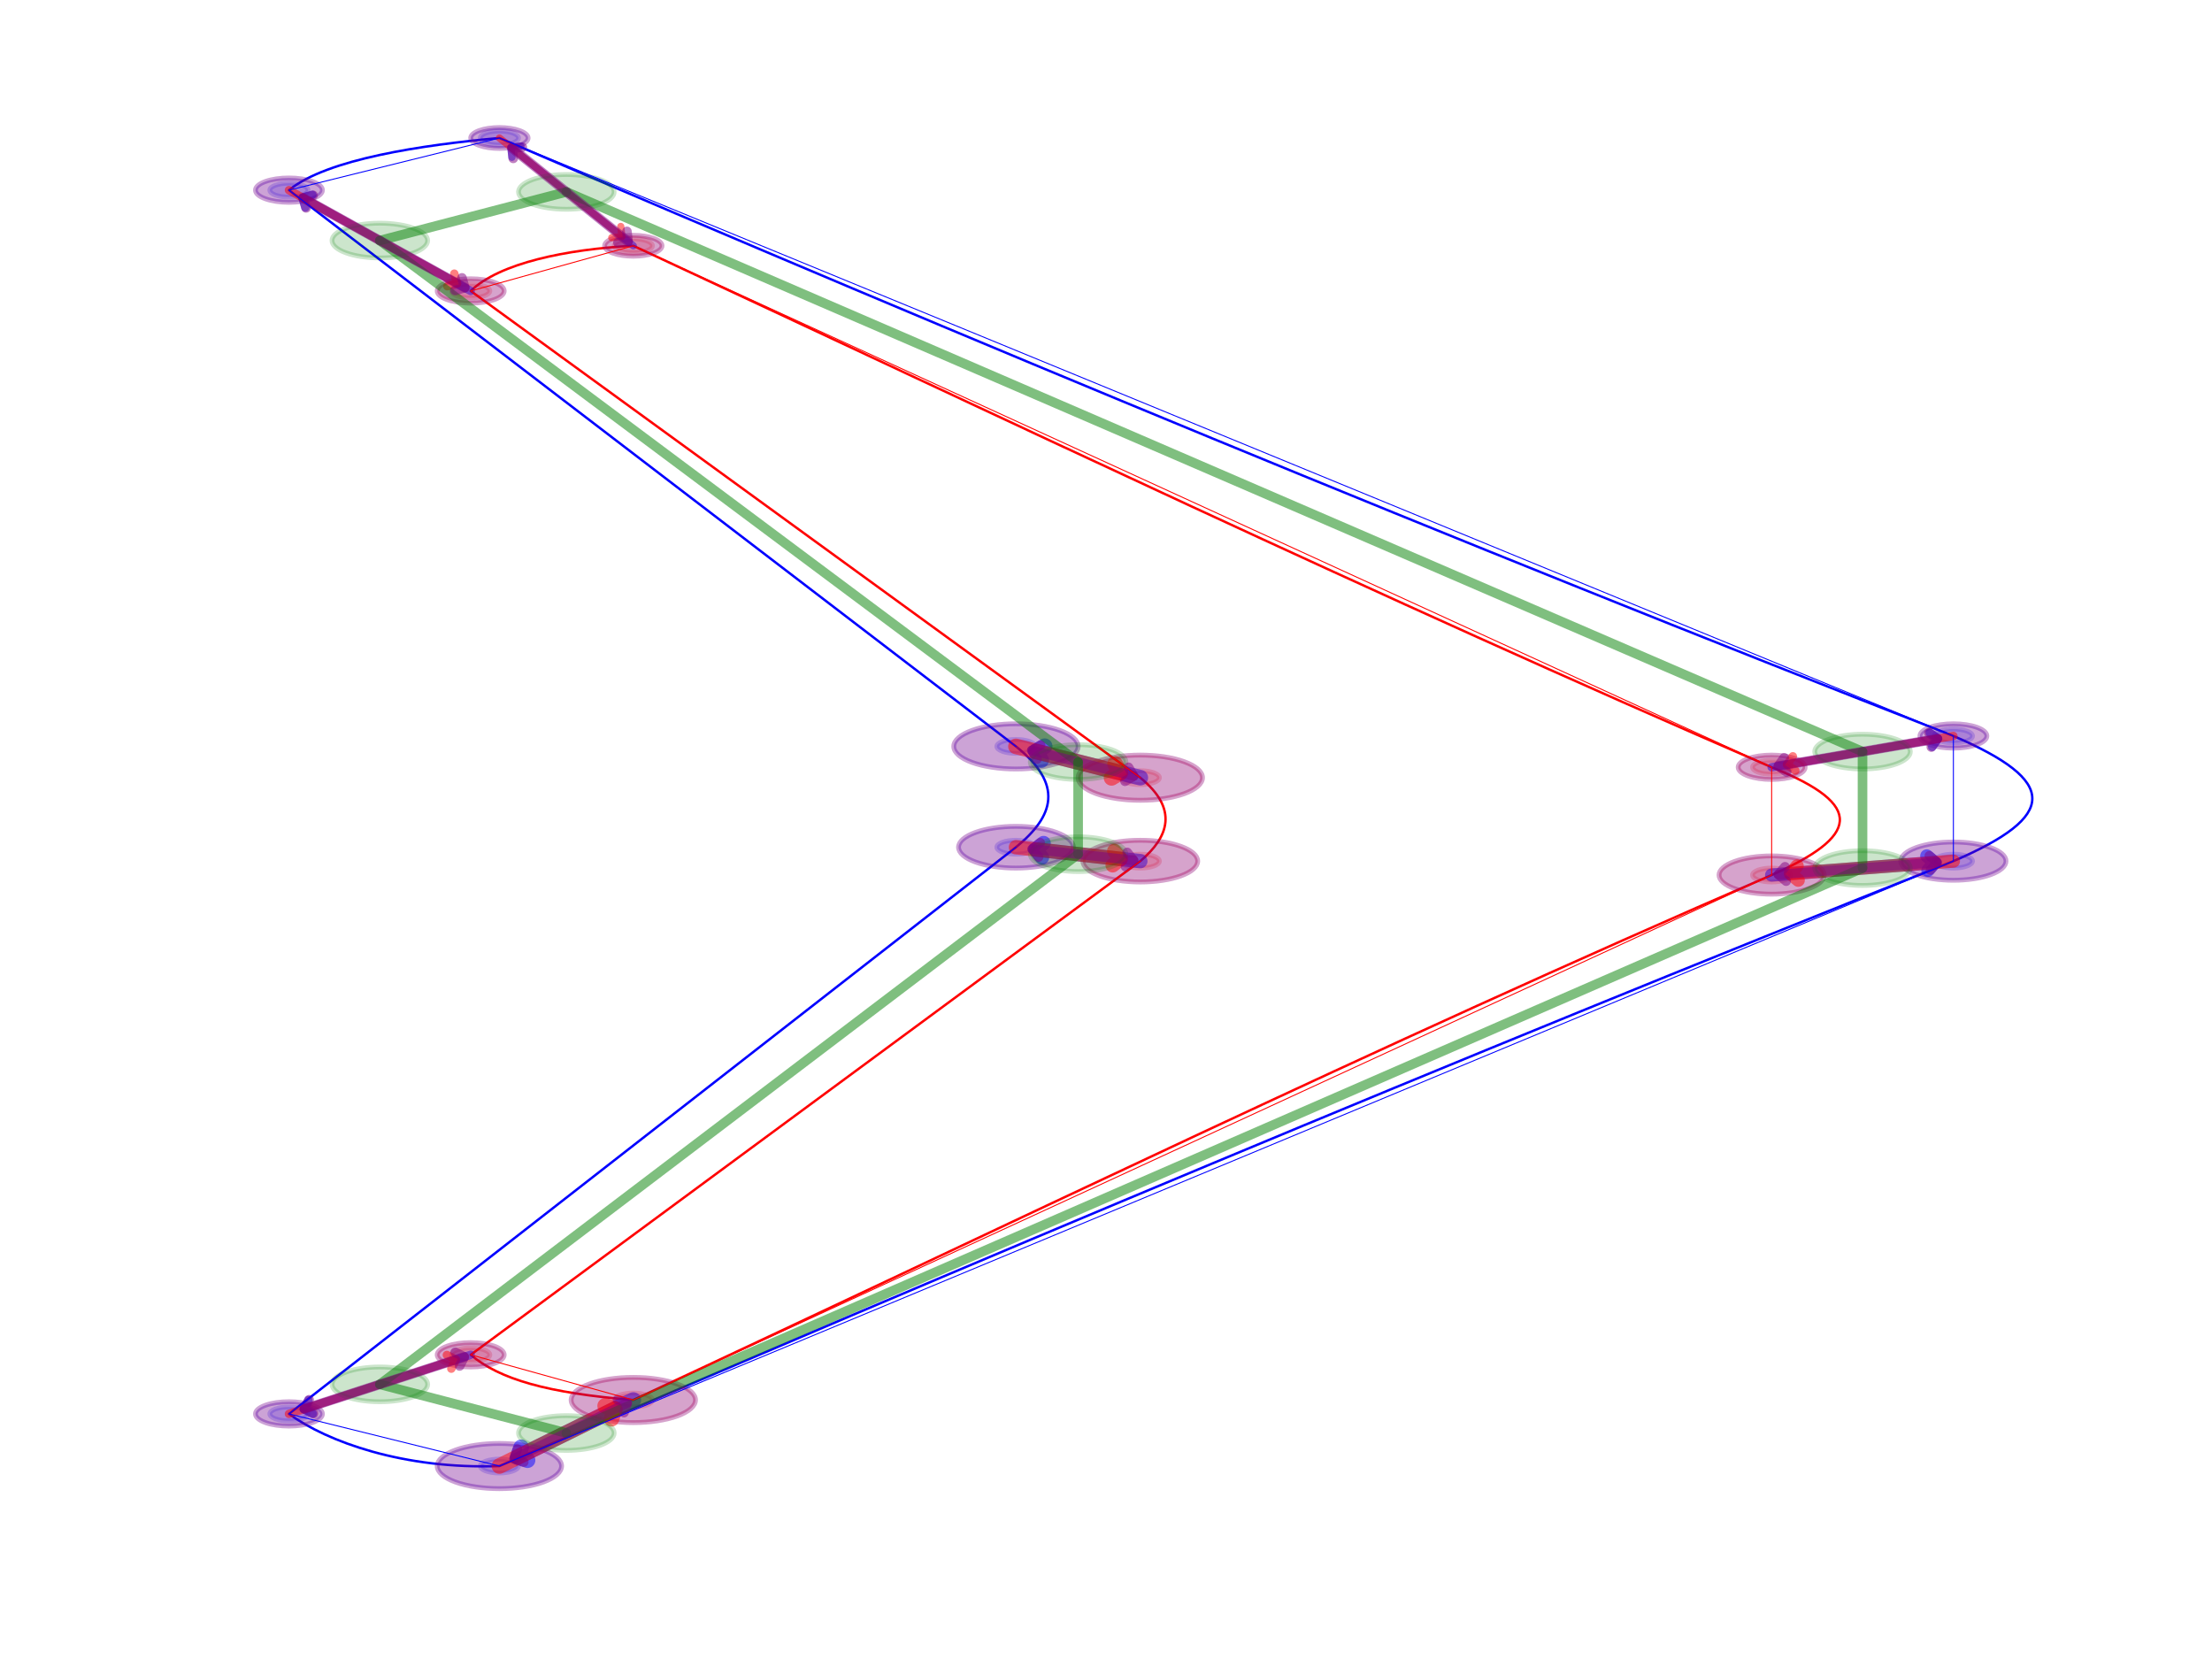 <?xml version="1.0" encoding="utf-8" standalone="no"?>
<!DOCTYPE svg PUBLIC "-//W3C//DTD SVG 1.1//EN"
  "http://www.w3.org/Graphics/SVG/1.1/DTD/svg11.dtd">
<!-- Created with matplotlib (http://matplotlib.org/) -->
<svg height="345.6pt" version="1.1" viewBox="0 0 460.8 345.6" width="460.8pt" xmlns="http://www.w3.org/2000/svg" xmlns:xlink="http://www.w3.org/1999/xlink">
 <defs>
  <style type="text/css">
*{stroke-linecap:butt;stroke-linejoin:round;}
  </style>
 </defs>
 <g id="figure_1">
  <g id="patch_1">
   <path d="M 0 345.6 
L 460.8 345.6 
L 460.8 0 
L 0 0 
z
" style="fill:#ffffff;"/>
  </g>
  <g id="axes_1">
   <g id="patch_2">
    <path clip-path="url(#p22489c2578)" d="M 237.546 163.455 
C 238.603 163.455 239.617 163.302 240.365 163.03 
C 241.112 162.759 241.532 162.39 241.532 162.006 
C 241.532 161.622 241.112 161.254 240.365 160.982 
C 239.617 160.71 238.603 160.558 237.546 160.558 
C 236.489 160.558 235.476 160.71 234.728 160.982 
C 233.981 161.254 233.561 161.622 233.561 162.006 
C 233.561 162.39 233.981 162.759 234.728 163.03 
C 235.476 163.302 236.489 163.455 237.546 163.455 
z
" style="fill:#ff0000;opacity:0.2;stroke:#ff0000;stroke-linejoin:miter;"/>
   </g>
   <g id="patch_3">
    <path clip-path="url(#p22489c2578)" d="M 98.056 62.061 
C 99.113 62.061 100.126 61.909 100.874 61.637 
C 101.621 61.365 102.041 60.997 102.041 60.613 
C 102.041 60.229 101.621 59.86 100.874 59.589 
C 100.126 59.317 99.113 59.164 98.056 59.164 
C 96.999 59.164 95.985 59.317 95.237 59.589 
C 94.49 59.86 94.07 60.229 94.07 60.613 
C 94.07 60.997 94.49 61.365 95.237 61.637 
C 95.985 61.909 96.999 62.061 98.056 62.061 
z
" style="fill:#ff0000;opacity:0.2;stroke:#ff0000;stroke-linejoin:miter;"/>
   </g>
   <g id="patch_4">
    <path clip-path="url(#p22489c2578)" d="M 131.932 52.646 
C 132.989 52.646 134.003 52.494 134.75 52.222 
C 135.497 51.95 135.917 51.582 135.917 51.198 
C 135.917 50.814 135.497 50.445 134.75 50.173 
C 134.003 49.902 132.989 49.749 131.932 49.749 
C 130.875 49.749 129.861 49.902 129.114 50.173 
C 128.366 50.445 127.946 50.814 127.946 51.198 
C 127.946 51.582 128.366 51.95 129.114 52.222 
C 129.861 52.494 130.875 52.646 131.932 52.646 
z
" style="fill:#ff0000;opacity:0.2;stroke:#ff0000;stroke-linejoin:miter;"/>
   </g>
   <g id="patch_5">
    <path clip-path="url(#p22489c2578)" d="M 369.066 161.282 
C 370.123 161.282 371.137 161.129 371.884 160.858 
C 372.632 160.586 373.052 160.218 373.052 159.833 
C 373.052 159.449 372.632 159.081 371.884 158.809 
C 371.137 158.538 370.123 158.385 369.066 158.385 
C 368.009 158.385 366.995 158.538 366.248 158.809 
C 365.501 159.081 365.081 159.449 365.081 159.833 
C 365.081 160.218 365.501 160.586 366.248 160.858 
C 366.995 161.129 368.009 161.282 369.066 161.282 
z
" style="fill:#ff0000;opacity:0.2;stroke:#ff0000;stroke-linejoin:miter;"/>
   </g>
   <g id="patch_6">
    <path clip-path="url(#p22489c2578)" d="M 369.066 183.733 
C 370.123 183.733 371.137 183.581 371.884 183.309 
C 372.632 183.037 373.052 182.669 373.052 182.285 
C 373.052 181.901 372.632 181.532 371.884 181.261 
C 371.137 180.989 370.123 180.836 369.066 180.836 
C 368.009 180.836 366.995 180.989 366.248 181.261 
C 365.501 181.532 365.081 181.901 365.081 182.285 
C 365.081 182.669 365.501 183.037 366.248 183.309 
C 366.995 183.581 368.009 183.733 369.066 183.733 
z
" style="fill:#ff0000;opacity:0.2;stroke:#ff0000;stroke-linejoin:miter;"/>
   </g>
   <g id="patch_7">
    <path clip-path="url(#p22489c2578)" d="M 131.932 293.093 
C 132.989 293.093 134.003 292.941 134.75 292.669 
C 135.497 292.398 135.917 292.029 135.917 291.645 
C 135.917 291.261 135.497 290.892 134.75 290.621 
C 134.003 290.349 132.989 290.196 131.932 290.196 
C 130.875 290.196 129.861 290.349 129.114 290.621 
C 128.366 290.892 127.946 291.261 127.946 291.645 
C 127.946 292.029 128.366 292.398 129.114 292.669 
C 129.861 292.941 130.875 293.093 131.932 293.093 
z
" style="fill:#ff0000;opacity:0.2;stroke:#ff0000;stroke-linejoin:miter;"/>
   </g>
   <g id="patch_8">
    <path clip-path="url(#p22489c2578)" d="M 98.056 283.678 
C 99.113 283.678 100.126 283.526 100.874 283.254 
C 101.621 282.982 102.041 282.614 102.041 282.23 
C 102.041 281.846 101.621 281.477 100.874 281.206 
C 100.126 280.934 99.113 280.781 98.056 280.781 
C 96.999 280.781 95.985 280.934 95.237 281.206 
C 94.49 281.477 94.07 281.846 94.07 282.23 
C 94.07 282.614 94.49 282.982 95.237 283.254 
C 95.985 283.526 96.999 283.678 98.056 283.678 
z
" style="fill:#ff0000;opacity:0.2;stroke:#ff0000;stroke-linejoin:miter;"/>
   </g>
   <g id="patch_9">
    <path clip-path="url(#p22489c2578)" d="M 237.546 180.836 
C 238.603 180.836 239.617 180.684 240.365 180.412 
C 241.112 180.141 241.532 179.772 241.532 179.388 
C 241.532 179.004 241.112 178.635 240.365 178.364 
C 239.617 178.092 238.603 177.939 237.546 177.939 
C 236.489 177.939 235.476 178.092 234.728 178.364 
C 233.981 178.635 233.561 179.004 233.561 179.388 
C 233.561 179.772 233.981 180.141 234.728 180.412 
C 235.476 180.684 236.489 180.836 237.546 180.836 
z
" style="fill:#ff0000;opacity:0.2;stroke:#ff0000;stroke-linejoin:miter;"/>
   </g>
   <g id="patch_10">
    <path clip-path="url(#p22489c2578)" d="M 211.641 156.937 
C 212.698 156.937 213.712 156.784 214.459 156.512 
C 215.206 156.241 215.626 155.872 215.626 155.488 
C 215.626 155.104 215.206 154.735 214.459 154.464 
C 213.712 154.192 212.698 154.04 211.641 154.04 
C 210.584 154.04 209.57 154.192 208.823 154.464 
C 208.075 154.735 207.655 155.104 207.655 155.488 
C 207.655 155.872 208.075 156.241 208.823 156.512 
C 209.57 156.784 210.584 156.937 211.641 156.937 
z
" style="fill:#0000ff;opacity:0.2;stroke:#0000ff;stroke-linejoin:miter;"/>
   </g>
   <g id="patch_11">
    <path clip-path="url(#p22489c2578)" d="M 60.194 41.058 
C 61.251 41.058 62.265 40.906 63.012 40.634 
C 63.759 40.362 64.179 39.994 64.179 39.61 
C 64.179 39.226 63.759 38.857 63.012 38.586 
C 62.265 38.314 61.251 38.161 60.194 38.161 
C 59.137 38.161 58.123 38.314 57.376 38.586 
C 56.628 38.857 56.208 39.226 56.208 39.61 
C 56.208 39.994 56.628 40.362 57.376 40.634 
C 58.123 40.906 59.137 41.058 60.194 41.058 
z
" style="fill:#0000ff;opacity:0.2;stroke:#0000ff;stroke-linejoin:miter;"/>
   </g>
   <g id="patch_12">
    <path clip-path="url(#p22489c2578)" d="M 104.034 30.195 
C 105.091 30.195 106.105 30.042 106.852 29.771 
C 107.599 29.499 108.019 29.13 108.019 28.746 
C 108.019 28.362 107.599 27.994 106.852 27.722 
C 106.105 27.45 105.091 27.298 104.034 27.298 
C 102.977 27.298 101.963 27.45 101.216 27.722 
C 100.468 27.994 100.048 28.362 100.048 28.746 
C 100.048 29.13 100.468 29.499 101.216 29.771 
C 101.963 30.042 102.977 30.195 104.034 30.195 
z
" style="fill:#0000ff;opacity:0.2;stroke:#0000ff;stroke-linejoin:miter;"/>
   </g>
   <g id="patch_13">
    <path clip-path="url(#p22489c2578)" d="M 406.928 154.764 
C 407.985 154.764 408.999 154.611 409.746 154.34 
C 410.494 154.068 410.913 153.699 410.913 153.315 
C 410.913 152.931 410.494 152.563 409.746 152.291 
C 408.999 152.019 407.985 151.867 406.928 151.867 
C 405.871 151.867 404.857 152.019 404.11 152.291 
C 403.363 152.563 402.943 152.931 402.943 153.315 
C 402.943 153.699 403.363 154.068 404.11 154.34 
C 404.857 154.611 405.871 154.764 406.928 154.764 
z
" style="fill:#0000ff;opacity:0.2;stroke:#0000ff;stroke-linejoin:miter;"/>
   </g>
   <g id="patch_14">
    <path clip-path="url(#p22489c2578)" d="M 406.928 180.836 
C 407.985 180.836 408.999 180.684 409.746 180.412 
C 410.494 180.141 410.913 179.772 410.913 179.388 
C 410.913 179.004 410.494 178.635 409.746 178.364 
C 408.999 178.092 407.985 177.939 406.928 177.939 
C 405.871 177.939 404.857 178.092 404.11 178.364 
C 403.363 178.635 402.943 179.004 402.943 179.388 
C 402.943 179.772 403.363 180.141 404.11 180.412 
C 404.857 180.684 405.871 180.836 406.928 180.836 
z
" style="fill:#0000ff;opacity:0.2;stroke:#0000ff;stroke-linejoin:miter;"/>
   </g>
   <g id="patch_15">
    <path clip-path="url(#p22489c2578)" d="M 104.034 306.854 
C 105.091 306.854 106.105 306.701 106.852 306.43 
C 107.599 306.158 108.019 305.79 108.019 305.405 
C 108.019 305.021 107.599 304.653 106.852 304.381 
C 106.105 304.11 105.091 303.957 104.034 303.957 
C 102.977 303.957 101.963 304.11 101.216 304.381 
C 100.468 304.653 100.048 305.021 100.048 305.405 
C 100.048 305.79 100.468 306.158 101.216 306.43 
C 101.963 306.701 102.977 306.854 104.034 306.854 
z
" style="fill:#0000ff;opacity:0.2;stroke:#0000ff;stroke-linejoin:miter;"/>
   </g>
   <g id="patch_16">
    <path clip-path="url(#p22489c2578)" d="M 60.194 295.99 
C 61.251 295.99 62.265 295.838 63.012 295.566 
C 63.759 295.294 64.179 294.926 64.179 294.542 
C 64.179 294.158 63.759 293.789 63.012 293.518 
C 62.265 293.246 61.251 293.093 60.194 293.093 
C 59.137 293.093 58.123 293.246 57.376 293.518 
C 56.628 293.789 56.208 294.158 56.208 294.542 
C 56.208 294.926 56.628 295.294 57.376 295.566 
C 58.123 295.838 59.137 295.99 60.194 295.99 
z
" style="fill:#0000ff;opacity:0.2;stroke:#0000ff;stroke-linejoin:miter;"/>
   </g>
   <g id="patch_17">
    <path clip-path="url(#p22489c2578)" d="M 211.641 177.939 
C 212.698 177.939 213.712 177.787 214.459 177.515 
C 215.206 177.244 215.626 176.875 215.626 176.491 
C 215.626 176.107 215.206 175.738 214.459 175.467 
C 213.712 175.195 212.698 175.043 211.641 175.043 
C 210.584 175.043 209.57 175.195 208.823 175.467 
C 208.075 175.738 207.655 176.107 207.655 176.491 
C 207.655 176.875 208.075 177.244 208.823 177.515 
C 209.57 177.787 210.584 177.939 211.641 177.939 
z
" style="fill:#0000ff;opacity:0.2;stroke:#0000ff;stroke-linejoin:miter;"/>
   </g>
   <g id="patch_18">
    <path clip-path="url(#p22489c2578)" d="M 237.546 162.006 
L 98.056 60.613 
C 104.034 54.819 117.983 51.922 131.932 51.198 
C 209.648 87.41 285.372 123.622 369.066 159.833 
C 388.994 167.8 387.001 174.318 369.066 182.285 
C 285.372 218.497 209.648 255.433 131.932 291.645 
C 113.997 290.196 104.034 287.299 98.056 282.23 
L 237.546 179.388 
C 243.525 174.318 245.517 168.524 237.546 162.006 
" style="fill:none;stroke:#ff0000;stroke-linejoin:miter;stroke-width:0.5;"/>
   </g>
   <g id="patch_19">
    <path clip-path="url(#p22489c2578)" d="M 211.641 155.488 
L 60.194 39.61 
C 68.165 33.092 88.092 30.195 104.034 28.746 
C 201.677 70.752 301.314 112.034 406.928 153.315 
C 428.848 162.73 428.848 169.973 406.928 179.388 
C 301.314 221.394 201.677 263.4 104.034 305.405 
C 84.107 306.13 68.165 300.336 60.194 294.542 
L 211.641 176.491 
C 219.612 169.973 221.605 163.455 211.641 155.488 
" style="fill:none;stroke:#0000ff;stroke-linejoin:miter;stroke-width:0.5;"/>
   </g>
   <g id="patch_20">
    <path clip-path="url(#p22489c2578)" d="M 237.546 166.714 
C 240.981 166.714 244.276 166.218 246.705 165.335 
C 249.134 164.452 250.499 163.255 250.499 162.006 
C 250.499 160.758 249.134 159.56 246.705 158.677 
C 244.276 157.795 240.981 157.299 237.546 157.299 
C 234.111 157.299 230.816 157.795 228.387 158.677 
C 225.958 159.56 224.594 160.758 224.594 162.006 
C 224.594 163.255 225.958 164.452 228.387 165.335 
C 230.816 166.218 234.111 166.714 237.546 166.714 
z
" style="fill:#0000ff;opacity:0.2;stroke:#0000ff;stroke-linejoin:miter;"/>
   </g>
   <g id="patch_21">
    <path clip-path="url(#p22489c2578)" d="M 211.641 160.196 
C 215.076 160.196 218.371 159.7 220.8 158.817 
C 223.229 157.934 224.594 156.737 224.594 155.488 
C 224.594 154.24 223.229 153.042 220.8 152.159 
C 218.371 151.277 215.076 150.781 211.641 150.781 
C 208.206 150.781 204.911 151.277 202.482 152.159 
C 200.053 153.042 198.688 154.24 198.688 155.488 
C 198.688 156.737 200.053 157.934 202.482 158.817 
C 204.911 159.7 208.206 160.196 211.641 160.196 
z
" style="fill:#ff0000;opacity:0.2;stroke:#ff0000;stroke-linejoin:miter;"/>
   </g>
   <g id="patch_22">
    <path d="M 237.546 162.006 
Q 225.563 158.991 215.808 156.537 
" style="fill:none;opacity:0.5;stroke:#0000ff;stroke-linecap:round;stroke-width:3.25;"/>
    <path d="M 216.897 158.357 
L 215.808 156.537 
L 217.629 155.448 
" style="fill:none;opacity:0.5;stroke:#0000ff;stroke-linecap:round;stroke-width:3.25;"/>
   </g>
   <g id="patch_23">
    <path clip-path="url(#p22489c2578)" d="M 98.056 63.148 
C 99.905 63.148 101.679 62.881 102.987 62.405 
C 104.295 61.93 105.03 61.285 105.03 60.613 
C 105.03 59.941 104.295 59.296 102.987 58.82 
C 101.679 58.345 99.905 58.078 98.056 58.078 
C 96.206 58.078 94.432 58.345 93.124 58.82 
C 91.816 59.296 91.081 59.941 91.081 60.613 
C 91.081 61.285 91.816 61.93 93.124 62.405 
C 94.432 62.881 96.206 63.148 98.056 63.148 
z
" style="fill:#0000ff;opacity:0.2;stroke:#0000ff;stroke-linejoin:miter;"/>
   </g>
   <g id="patch_24">
    <path clip-path="url(#p22489c2578)" d="M 60.194 42.145 
C 62.043 42.145 63.818 41.878 65.126 41.402 
C 66.433 40.927 67.168 40.282 67.168 39.61 
C 67.168 38.938 66.433 38.293 65.126 37.817 
C 63.818 37.342 62.043 37.075 60.194 37.075 
C 58.344 37.075 56.57 37.342 55.262 37.817 
C 53.954 38.293 53.219 38.938 53.219 39.61 
C 53.219 40.282 53.954 40.927 55.262 41.402 
C 56.57 41.878 58.344 42.145 60.194 42.145 
z
" style="fill:#ff0000;opacity:0.2;stroke:#ff0000;stroke-linejoin:miter;"/>
   </g>
   <g id="patch_25">
    <path d="M 98.056 60.613 
Q 79.999 50.597 63.025 41.181 
" style="fill:none;opacity:0.5;stroke:#0000ff;stroke-linecap:round;stroke-width:1.75;"/>
    <path d="M 63.609 43.22 
L 63.025 41.181 
L 65.065 40.596 
" style="fill:none;opacity:0.5;stroke:#0000ff;stroke-linecap:round;stroke-width:1.75;"/>
   </g>
   <g id="patch_26">
    <path clip-path="url(#p22489c2578)" d="M 131.932 53.37 
C 133.517 53.37 135.038 53.141 136.159 52.734 
C 137.28 52.327 137.91 51.774 137.91 51.198 
C 137.91 50.621 137.28 50.069 136.159 49.661 
C 135.038 49.254 133.517 49.025 131.932 49.025 
C 130.346 49.025 128.826 49.254 127.705 49.661 
C 126.584 50.069 125.954 50.621 125.954 51.198 
C 125.954 51.774 126.584 52.327 127.705 52.734 
C 128.826 53.141 130.346 53.37 131.932 53.37 
z
" style="fill:#0000ff;opacity:0.2;stroke:#0000ff;stroke-linejoin:miter;"/>
   </g>
   <g id="patch_27">
    <path clip-path="url(#p22489c2578)" d="M 104.034 30.919 
C 105.619 30.919 107.14 30.69 108.261 30.283 
C 109.382 29.875 110.012 29.322 110.012 28.746 
C 110.012 28.17 109.382 27.617 108.261 27.21 
C 107.14 26.802 105.619 26.574 104.034 26.574 
C 102.448 26.574 100.928 26.802 99.807 27.21 
C 98.685 27.617 98.056 28.17 98.056 28.746 
C 98.056 29.322 98.685 29.875 99.807 30.283 
C 100.928 30.69 102.448 30.919 104.034 30.919 
z
" style="fill:#ff0000;opacity:0.2;stroke:#ff0000;stroke-linejoin:miter;"/>
   </g>
   <g id="patch_28">
    <path d="M 131.932 51.198 
Q 118.761 40.598 106.416 30.664 
" style="fill:none;opacity:0.5;stroke:#0000ff;stroke-linecap:round;stroke-width:1.5;"/>
    <path d="M 106.645 32.773 
L 106.416 30.664 
L 108.525 30.436 
" style="fill:none;opacity:0.5;stroke:#0000ff;stroke-linecap:round;stroke-width:1.5;"/>
   </g>
   <g id="patch_29">
    <path clip-path="url(#p22489c2578)" d="M 369.066 162.368 
C 370.916 162.368 372.69 162.101 373.998 161.626 
C 375.306 161.151 376.041 160.506 376.041 159.833 
C 376.041 159.161 375.306 158.516 373.998 158.041 
C 372.69 157.566 370.916 157.299 369.066 157.299 
C 367.217 157.299 365.442 157.566 364.135 158.041 
C 362.827 158.516 362.092 159.161 362.092 159.833 
C 362.092 160.506 362.827 161.151 364.135 161.626 
C 365.442 162.101 367.217 162.368 369.066 162.368 
z
" style="fill:#0000ff;opacity:0.2;stroke:#0000ff;stroke-linejoin:miter;"/>
   </g>
   <g id="patch_30">
    <path clip-path="url(#p22489c2578)" d="M 406.928 155.85 
C 408.778 155.85 410.552 155.583 411.86 155.108 
C 413.168 154.632 413.903 153.988 413.903 153.315 
C 413.903 152.643 413.168 151.998 411.86 151.523 
C 410.552 151.048 408.778 150.781 406.928 150.781 
C 405.078 150.781 403.304 151.048 401.996 151.523 
C 400.688 151.998 399.953 152.643 399.953 153.315 
C 399.953 153.988 400.688 154.632 401.996 155.108 
C 403.304 155.583 405.078 155.85 406.928 155.85 
z
" style="fill:#ff0000;opacity:0.2;stroke:#ff0000;stroke-linejoin:miter;"/>
   </g>
   <g id="patch_31">
    <path d="M 369.066 159.833 
Q 387.01 156.744 403.735 153.865 
" style="fill:none;opacity:0.5;stroke:#0000ff;stroke-linecap:round;stroke-width:1.75;"/>
    <path d="M 402.002 152.641 
L 403.735 153.865 
L 402.511 155.598 
" style="fill:none;opacity:0.5;stroke:#0000ff;stroke-linecap:round;stroke-width:1.75;"/>
   </g>
   <g id="patch_32">
    <path clip-path="url(#p22489c2578)" d="M 369.066 186.268 
C 371.973 186.268 374.761 185.848 376.816 185.102 
C 378.871 184.355 380.026 183.341 380.026 182.285 
C 380.026 181.229 378.871 180.215 376.816 179.468 
C 374.761 178.721 371.973 178.302 369.066 178.302 
C 366.16 178.302 363.372 178.721 361.316 179.468 
C 359.261 180.215 358.106 181.229 358.106 182.285 
C 358.106 183.341 359.261 184.355 361.316 185.102 
C 363.372 185.848 366.16 186.268 369.066 186.268 
z
" style="fill:#0000ff;opacity:0.2;stroke:#0000ff;stroke-linejoin:miter;"/>
   </g>
   <g id="patch_33">
    <path clip-path="url(#p22489c2578)" d="M 406.928 183.371 
C 409.835 183.371 412.623 182.952 414.678 182.205 
C 416.733 181.458 417.888 180.444 417.888 179.388 
C 417.888 178.332 416.733 177.318 414.678 176.571 
C 412.623 175.824 409.835 175.405 406.928 175.405 
C 404.021 175.405 401.233 175.824 399.178 176.571 
C 397.123 177.318 395.968 178.332 395.968 179.388 
C 395.968 180.444 397.123 181.458 399.178 182.205 
C 401.233 182.952 404.021 183.371 406.928 183.371 
z
" style="fill:#ff0000;opacity:0.2;stroke:#ff0000;stroke-linejoin:miter;"/>
   </g>
   <g id="patch_34">
    <path d="M 369.066 182.285 
Q 387.001 180.913 402.997 179.689 
" style="fill:none;opacity:0.5;stroke:#0000ff;stroke-linecap:round;stroke-width:2.75;"/>
    <path d="M 401.387 178.308 
L 402.997 179.689 
L 401.616 181.299 
" style="fill:none;opacity:0.5;stroke:#0000ff;stroke-linecap:round;stroke-width:2.75;"/>
   </g>
   <g id="patch_35">
    <path clip-path="url(#p22489c2578)" d="M 131.932 296.352 
C 135.367 296.352 138.662 295.856 141.091 294.974 
C 143.52 294.091 144.885 292.893 144.885 291.645 
C 144.885 290.396 143.52 289.199 141.091 288.316 
C 138.662 287.433 135.367 286.937 131.932 286.937 
C 128.497 286.937 125.202 287.433 122.773 288.316 
C 120.344 289.199 118.979 290.396 118.979 291.645 
C 118.979 292.893 120.344 294.091 122.773 294.974 
C 125.202 295.856 128.497 296.352 131.932 296.352 
z
" style="fill:#0000ff;opacity:0.2;stroke:#0000ff;stroke-linejoin:miter;"/>
   </g>
   <g id="patch_36">
    <path clip-path="url(#p22489c2578)" d="M 104.034 310.113 
C 107.469 310.113 110.764 309.617 113.193 308.734 
C 115.622 307.851 116.986 306.654 116.986 305.405 
C 116.986 304.157 115.622 302.96 113.193 302.077 
C 110.764 301.194 107.469 300.698 104.034 300.698 
C 100.599 300.698 97.304 301.194 94.875 302.077 
C 92.446 302.96 91.081 304.157 91.081 305.405 
C 91.081 306.654 92.446 307.851 94.875 308.734 
C 97.304 309.617 100.599 310.113 104.034 310.113 
z
" style="fill:#ff0000;opacity:0.2;stroke:#ff0000;stroke-linejoin:miter;"/>
   </g>
   <g id="patch_37">
    <path d="M 131.932 291.645 
Q 118.88 298.083 107.89 303.504 
" style="fill:none;opacity:0.5;stroke:#0000ff;stroke-linecap:round;stroke-width:3.25;"/>
    <path d="M 109.898 304.185 
L 107.89 303.504 
L 108.571 301.495 
" style="fill:none;opacity:0.5;stroke:#0000ff;stroke-linecap:round;stroke-width:3.25;"/>
   </g>
   <g id="patch_38">
    <path clip-path="url(#p22489c2578)" d="M 98.056 284.765 
C 99.905 284.765 101.679 284.498 102.987 284.022 
C 104.295 283.547 105.03 282.902 105.03 282.23 
C 105.03 281.558 104.295 280.913 102.987 280.437 
C 101.679 279.962 99.905 279.695 98.056 279.695 
C 96.206 279.695 94.432 279.962 93.124 280.437 
C 91.816 280.913 91.081 281.558 91.081 282.23 
C 91.081 282.902 91.816 283.547 93.124 284.022 
C 94.432 284.498 96.206 284.765 98.056 284.765 
z
" style="fill:#0000ff;opacity:0.2;stroke:#0000ff;stroke-linejoin:miter;"/>
   </g>
   <g id="patch_39">
    <path clip-path="url(#p22489c2578)" d="M 60.194 297.077 
C 62.043 297.077 63.818 296.81 65.126 296.334 
C 66.433 295.859 67.168 295.214 67.168 294.542 
C 67.168 293.87 66.433 293.225 65.126 292.749 
C 63.818 292.274 62.043 292.007 60.194 292.007 
C 58.344 292.007 56.57 292.274 55.262 292.749 
C 53.954 293.225 53.219 293.87 53.219 294.542 
C 53.219 295.214 53.954 295.859 55.262 296.334 
C 56.57 296.81 58.344 297.077 60.194 297.077 
z
" style="fill:#ff0000;opacity:0.2;stroke:#ff0000;stroke-linejoin:miter;"/>
   </g>
   <g id="patch_40">
    <path d="M 98.056 282.23 
Q 80.074 288.077 63.27 293.542 
" style="fill:none;opacity:0.5;stroke:#0000ff;stroke-linecap:round;stroke-width:1.75;"/>
    <path d="M 65.16 294.504 
L 63.27 293.542 
L 64.233 291.651 
" style="fill:none;opacity:0.5;stroke:#0000ff;stroke-linecap:round;stroke-width:1.75;"/>
   </g>
   <g id="patch_41">
    <path clip-path="url(#p22489c2578)" d="M 237.546 183.733 
C 240.717 183.733 243.759 183.276 246.001 182.461 
C 248.243 181.646 249.503 180.54 249.503 179.388 
C 249.503 178.236 248.243 177.13 246.001 176.315 
C 243.759 175.5 240.717 175.043 237.546 175.043 
C 234.376 175.043 231.334 175.5 229.092 176.315 
C 226.85 177.13 225.59 178.236 225.59 179.388 
C 225.59 180.54 226.85 181.646 229.092 182.461 
C 231.334 183.276 234.376 183.733 237.546 183.733 
z
" style="fill:#0000ff;opacity:0.2;stroke:#0000ff;stroke-linejoin:miter;"/>
   </g>
   <g id="patch_42">
    <path clip-path="url(#p22489c2578)" d="M 211.641 180.836 
C 214.812 180.836 217.853 180.379 220.095 179.564 
C 222.337 178.749 223.597 177.643 223.597 176.491 
C 223.597 175.339 222.337 174.233 220.095 173.418 
C 217.853 172.603 214.812 172.146 211.641 172.146 
C 208.47 172.146 205.429 172.603 203.187 173.418 
C 200.944 174.233 199.685 175.339 199.685 176.491 
C 199.685 177.643 200.944 178.749 203.187 179.564 
C 205.429 180.379 208.47 180.836 211.641 180.836 
z
" style="fill:#ff0000;opacity:0.2;stroke:#ff0000;stroke-linejoin:miter;"/>
   </g>
   <g id="patch_43">
    <path d="M 237.546 179.388 
Q 225.588 178.051 215.738 176.949 
" style="fill:none;opacity:0.5;stroke:#0000ff;stroke-linecap:round;stroke-width:3;"/>
    <path d="M 217.062 178.607 
L 215.738 176.949 
L 217.396 175.625 
" style="fill:none;opacity:0.5;stroke:#0000ff;stroke-linecap:round;stroke-width:3;"/>
   </g>
   <g id="patch_44">
    <path clip-path="url(#p22489c2578)" d="M 211.641 160.196 
C 215.076 160.196 218.371 159.7 220.8 158.817 
C 223.229 157.934 224.594 156.737 224.594 155.488 
C 224.594 154.24 223.229 153.042 220.8 152.159 
C 218.371 151.277 215.076 150.781 211.641 150.781 
C 208.206 150.781 204.911 151.277 202.482 152.159 
C 200.053 153.042 198.688 154.24 198.688 155.488 
C 198.688 156.737 200.053 157.934 202.482 158.817 
C 204.911 159.7 208.206 160.196 211.641 160.196 
z
" style="fill:#0000ff;opacity:0.2;stroke:#0000ff;stroke-linejoin:miter;"/>
   </g>
   <g id="patch_45">
    <path clip-path="url(#p22489c2578)" d="M 237.546 166.714 
C 240.981 166.714 244.276 166.218 246.705 165.335 
C 249.134 164.452 250.499 163.255 250.499 162.006 
C 250.499 160.758 249.134 159.56 246.705 158.677 
C 244.276 157.795 240.981 157.299 237.546 157.299 
C 234.111 157.299 230.816 157.795 228.387 158.677 
C 225.958 159.56 224.594 160.758 224.594 162.006 
C 224.594 163.255 225.958 164.452 228.387 165.335 
C 230.816 166.218 234.111 166.714 237.546 166.714 
z
" style="fill:#ff0000;opacity:0.2;stroke:#ff0000;stroke-linejoin:miter;"/>
   </g>
   <g id="patch_46">
    <path d="M 211.641 155.488 
Q 223.624 158.503 233.379 160.958 
" style="fill:none;opacity:0.5;stroke:#ff0000;stroke-linecap:round;stroke-width:3.25;"/>
    <path d="M 232.291 159.137 
L 233.379 160.958 
L 231.559 162.046 
" style="fill:none;opacity:0.5;stroke:#ff0000;stroke-linecap:round;stroke-width:3.25;"/>
   </g>
   <g id="patch_47">
    <path clip-path="url(#p22489c2578)" d="M 60.194 42.145 
C 62.043 42.145 63.818 41.878 65.126 41.402 
C 66.433 40.927 67.168 40.282 67.168 39.61 
C 67.168 38.938 66.433 38.293 65.126 37.817 
C 63.818 37.342 62.043 37.075 60.194 37.075 
C 58.344 37.075 56.57 37.342 55.262 37.817 
C 53.954 38.293 53.219 38.938 53.219 39.61 
C 53.219 40.282 53.954 40.927 55.262 41.402 
C 56.57 41.878 58.344 42.145 60.194 42.145 
z
" style="fill:#0000ff;opacity:0.2;stroke:#0000ff;stroke-linejoin:miter;"/>
   </g>
   <g id="patch_48">
    <path clip-path="url(#p22489c2578)" d="M 98.056 63.148 
C 99.905 63.148 101.679 62.881 102.987 62.405 
C 104.295 61.93 105.03 61.285 105.03 60.613 
C 105.03 59.941 104.295 59.296 102.987 58.82 
C 101.679 58.345 99.905 58.078 98.056 58.078 
C 96.206 58.078 94.432 58.345 93.124 58.82 
C 91.816 59.296 91.081 59.941 91.081 60.613 
C 91.081 61.285 91.816 61.93 93.124 62.405 
C 94.432 62.881 96.206 63.148 98.056 63.148 
z
" style="fill:#ff0000;opacity:0.2;stroke:#ff0000;stroke-linejoin:miter;"/>
   </g>
   <g id="patch_49">
    <path d="M 60.194 39.61 
Q 78.25 49.626 95.224 59.042 
" style="fill:none;opacity:0.5;stroke:#ff0000;stroke-linecap:round;stroke-width:1.75;"/>
    <path d="M 94.64 57.003 
L 95.224 59.042 
L 93.185 59.626 
" style="fill:none;opacity:0.5;stroke:#ff0000;stroke-linecap:round;stroke-width:1.75;"/>
   </g>
   <g id="patch_50">
    <path clip-path="url(#p22489c2578)" d="M 104.034 30.919 
C 105.619 30.919 107.14 30.69 108.261 30.283 
C 109.382 29.875 110.012 29.322 110.012 28.746 
C 110.012 28.17 109.382 27.617 108.261 27.21 
C 107.14 26.802 105.619 26.574 104.034 26.574 
C 102.448 26.574 100.928 26.802 99.807 27.21 
C 98.685 27.617 98.056 28.17 98.056 28.746 
C 98.056 29.322 98.685 29.875 99.807 30.283 
C 100.928 30.69 102.448 30.919 104.034 30.919 
z
" style="fill:#0000ff;opacity:0.2;stroke:#0000ff;stroke-linejoin:miter;"/>
   </g>
   <g id="patch_51">
    <path clip-path="url(#p22489c2578)" d="M 131.932 53.37 
C 133.517 53.37 135.038 53.141 136.159 52.734 
C 137.28 52.327 137.91 51.774 137.91 51.198 
C 137.91 50.621 137.28 50.069 136.159 49.661 
C 135.038 49.254 133.517 49.025 131.932 49.025 
C 130.346 49.025 128.826 49.254 127.705 49.661 
C 126.584 50.069 125.954 50.621 125.954 51.198 
C 125.954 51.774 126.584 52.327 127.705 52.734 
C 128.826 53.141 130.346 53.37 131.932 53.37 
z
" style="fill:#ff0000;opacity:0.2;stroke:#ff0000;stroke-linejoin:miter;"/>
   </g>
   <g id="patch_52">
    <path d="M 104.034 28.746 
Q 117.205 39.346 129.549 49.28 
" style="fill:none;opacity:0.5;stroke:#ff0000;stroke-linecap:round;stroke-width:1.5;"/>
    <path d="M 129.321 47.171 
L 129.549 49.28 
L 127.44 49.508 
" style="fill:none;opacity:0.5;stroke:#ff0000;stroke-linecap:round;stroke-width:1.5;"/>
   </g>
   <g id="patch_53">
    <path clip-path="url(#p22489c2578)" d="M 406.928 155.85 
C 408.778 155.85 410.552 155.583 411.86 155.108 
C 413.168 154.632 413.903 153.988 413.903 153.315 
C 413.903 152.643 413.168 151.998 411.86 151.523 
C 410.552 151.048 408.778 150.781 406.928 150.781 
C 405.078 150.781 403.304 151.048 401.996 151.523 
C 400.688 151.998 399.953 152.643 399.953 153.315 
C 399.953 153.988 400.688 154.632 401.996 155.108 
C 403.304 155.583 405.078 155.85 406.928 155.85 
z
" style="fill:#0000ff;opacity:0.2;stroke:#0000ff;stroke-linejoin:miter;"/>
   </g>
   <g id="patch_54">
    <path clip-path="url(#p22489c2578)" d="M 369.066 162.368 
C 370.916 162.368 372.69 162.101 373.998 161.626 
C 375.306 161.151 376.041 160.506 376.041 159.833 
C 376.041 159.161 375.306 158.516 373.998 158.041 
C 372.69 157.566 370.916 157.299 369.066 157.299 
C 367.217 157.299 365.442 157.566 364.135 158.041 
C 362.827 158.516 362.092 159.161 362.092 159.833 
C 362.092 160.506 362.827 161.151 364.135 161.626 
C 365.442 162.101 367.217 162.368 369.066 162.368 
z
" style="fill:#ff0000;opacity:0.2;stroke:#ff0000;stroke-linejoin:miter;"/>
   </g>
   <g id="patch_55">
    <path d="M 406.928 153.315 
Q 388.984 156.405 372.259 159.284 
" style="fill:none;opacity:0.5;stroke:#ff0000;stroke-linecap:round;stroke-width:1.75;"/>
    <path d="M 373.992 160.508 
L 372.259 159.284 
L 373.483 157.551 
" style="fill:none;opacity:0.5;stroke:#ff0000;stroke-linecap:round;stroke-width:1.75;"/>
   </g>
   <g id="patch_56">
    <path clip-path="url(#p22489c2578)" d="M 406.928 183.371 
C 409.835 183.371 412.623 182.952 414.678 182.205 
C 416.733 181.458 417.888 180.444 417.888 179.388 
C 417.888 178.332 416.733 177.318 414.678 176.571 
C 412.623 175.824 409.835 175.405 406.928 175.405 
C 404.021 175.405 401.233 175.824 399.178 176.571 
C 397.123 177.318 395.968 178.332 395.968 179.388 
C 395.968 180.444 397.123 181.458 399.178 182.205 
C 401.233 182.952 404.021 183.371 406.928 183.371 
z
" style="fill:#0000ff;opacity:0.2;stroke:#0000ff;stroke-linejoin:miter;"/>
   </g>
   <g id="patch_57">
    <path clip-path="url(#p22489c2578)" d="M 369.066 186.268 
C 371.973 186.268 374.761 185.848 376.816 185.102 
C 378.871 184.355 380.026 183.341 380.026 182.285 
C 380.026 181.229 378.871 180.215 376.816 179.468 
C 374.761 178.721 371.973 178.302 369.066 178.302 
C 366.16 178.302 363.372 178.721 361.316 179.468 
C 359.261 180.215 358.106 181.229 358.106 182.285 
C 358.106 183.341 359.261 184.355 361.316 185.102 
C 363.372 185.848 366.16 186.268 369.066 186.268 
z
" style="fill:#ff0000;opacity:0.2;stroke:#ff0000;stroke-linejoin:miter;"/>
   </g>
   <g id="patch_58">
    <path d="M 406.928 179.388 
Q 388.993 180.76 372.997 181.984 
" style="fill:none;opacity:0.5;stroke:#ff0000;stroke-linecap:round;stroke-width:2.75;"/>
    <path d="M 374.607 183.365 
L 372.997 181.984 
L 374.378 180.374 
" style="fill:none;opacity:0.5;stroke:#ff0000;stroke-linecap:round;stroke-width:2.75;"/>
   </g>
   <g id="patch_59">
    <path clip-path="url(#p22489c2578)" d="M 104.034 310.113 
C 107.469 310.113 110.764 309.617 113.193 308.734 
C 115.622 307.851 116.986 306.654 116.986 305.405 
C 116.986 304.157 115.622 302.96 113.193 302.077 
C 110.764 301.194 107.469 300.698 104.034 300.698 
C 100.599 300.698 97.304 301.194 94.875 302.077 
C 92.446 302.96 91.081 304.157 91.081 305.405 
C 91.081 306.654 92.446 307.851 94.875 308.734 
C 97.304 309.617 100.599 310.113 104.034 310.113 
z
" style="fill:#0000ff;opacity:0.2;stroke:#0000ff;stroke-linejoin:miter;"/>
   </g>
   <g id="patch_60">
    <path clip-path="url(#p22489c2578)" d="M 131.932 296.352 
C 135.367 296.352 138.662 295.856 141.091 294.974 
C 143.52 294.091 144.885 292.893 144.885 291.645 
C 144.885 290.396 143.52 289.199 141.091 288.316 
C 138.662 287.433 135.367 286.937 131.932 286.937 
C 128.497 286.937 125.202 287.433 122.773 288.316 
C 120.344 289.199 118.979 290.396 118.979 291.645 
C 118.979 292.893 120.344 294.091 122.773 294.974 
C 125.202 295.856 128.497 296.352 131.932 296.352 
z
" style="fill:#ff0000;opacity:0.2;stroke:#ff0000;stroke-linejoin:miter;"/>
   </g>
   <g id="patch_61">
    <path d="M 104.034 305.405 
Q 117.085 298.968 128.076 293.547 
" style="fill:none;opacity:0.5;stroke:#ff0000;stroke-linecap:round;stroke-width:3.25;"/>
    <path d="M 126.067 292.865 
L 128.076 293.547 
L 127.394 295.556 
" style="fill:none;opacity:0.5;stroke:#ff0000;stroke-linecap:round;stroke-width:3.25;"/>
   </g>
   <g id="patch_62">
    <path clip-path="url(#p22489c2578)" d="M 60.194 297.077 
C 62.043 297.077 63.818 296.81 65.126 296.334 
C 66.433 295.859 67.168 295.214 67.168 294.542 
C 67.168 293.87 66.433 293.225 65.126 292.749 
C 63.818 292.274 62.043 292.007 60.194 292.007 
C 58.344 292.007 56.57 292.274 55.262 292.749 
C 53.954 293.225 53.219 293.87 53.219 294.542 
C 53.219 295.214 53.954 295.859 55.262 296.334 
C 56.57 296.81 58.344 297.077 60.194 297.077 
z
" style="fill:#0000ff;opacity:0.2;stroke:#0000ff;stroke-linejoin:miter;"/>
   </g>
   <g id="patch_63">
    <path clip-path="url(#p22489c2578)" d="M 98.056 284.765 
C 99.905 284.765 101.679 284.498 102.987 284.022 
C 104.295 283.547 105.03 282.902 105.03 282.23 
C 105.03 281.558 104.295 280.913 102.987 280.437 
C 101.679 279.962 99.905 279.695 98.056 279.695 
C 96.206 279.695 94.432 279.962 93.124 280.437 
C 91.816 280.913 91.081 281.558 91.081 282.23 
C 91.081 282.902 91.816 283.547 93.124 284.022 
C 94.432 284.498 96.206 284.765 98.056 284.765 
z
" style="fill:#ff0000;opacity:0.2;stroke:#ff0000;stroke-linejoin:miter;"/>
   </g>
   <g id="patch_64">
    <path d="M 60.194 294.542 
Q 78.175 288.695 94.979 283.23 
" style="fill:none;opacity:0.5;stroke:#ff0000;stroke-linecap:round;stroke-width:1.75;"/>
    <path d="M 93.089 282.268 
L 94.979 283.23 
L 94.017 285.121 
" style="fill:none;opacity:0.5;stroke:#ff0000;stroke-linecap:round;stroke-width:1.75;"/>
   </g>
   <g id="patch_65">
    <path clip-path="url(#p22489c2578)" d="M 211.641 180.836 
C 214.812 180.836 217.853 180.379 220.095 179.564 
C 222.337 178.749 223.597 177.643 223.597 176.491 
C 223.597 175.339 222.337 174.233 220.095 173.418 
C 217.853 172.603 214.812 172.146 211.641 172.146 
C 208.47 172.146 205.429 172.603 203.187 173.418 
C 200.944 174.233 199.685 175.339 199.685 176.491 
C 199.685 177.643 200.944 178.749 203.187 179.564 
C 205.429 180.379 208.47 180.836 211.641 180.836 
z
" style="fill:#0000ff;opacity:0.2;stroke:#0000ff;stroke-linejoin:miter;"/>
   </g>
   <g id="patch_66">
    <path clip-path="url(#p22489c2578)" d="M 237.546 183.733 
C 240.717 183.733 243.759 183.276 246.001 182.461 
C 248.243 181.646 249.503 180.54 249.503 179.388 
C 249.503 178.236 248.243 177.13 246.001 176.315 
C 243.759 175.5 240.717 175.043 237.546 175.043 
C 234.376 175.043 231.334 175.5 229.092 176.315 
C 226.85 177.13 225.59 178.236 225.59 179.388 
C 225.59 180.54 226.85 181.646 229.092 182.461 
C 231.334 183.276 234.376 183.733 237.546 183.733 
z
" style="fill:#ff0000;opacity:0.2;stroke:#ff0000;stroke-linejoin:miter;"/>
   </g>
   <g id="patch_67">
    <path d="M 211.641 176.491 
Q 223.599 177.828 233.449 178.93 
" style="fill:none;opacity:0.5;stroke:#ff0000;stroke-linecap:round;stroke-width:3;"/>
    <path d="M 232.125 177.272 
L 233.449 178.93 
L 231.792 180.254 
" style="fill:none;opacity:0.5;stroke:#ff0000;stroke-linecap:round;stroke-width:3;"/>
   </g>
   <g id="patch_68">
    <path clip-path="url(#p22489c2578)" d="M 224.594 162.368 
C 227.236 162.368 229.771 161.987 231.639 161.308 
C 233.507 160.629 234.557 159.707 234.557 158.747 
C 234.557 157.787 233.507 156.866 231.639 156.187 
C 229.771 155.507 227.236 155.126 224.594 155.126 
C 221.951 155.126 219.417 155.507 217.548 156.187 
C 215.68 156.866 214.63 157.787 214.63 158.747 
C 214.63 159.707 215.68 160.629 217.548 161.308 
C 219.417 161.987 221.951 162.368 224.594 162.368 
z
" style="fill:#008000;opacity:0.2;stroke:#008000;stroke-linejoin:miter;"/>
   </g>
   <g id="patch_69">
    <path clip-path="url(#p22489c2578)" d="M 79.125 53.733 
C 81.767 53.733 84.302 53.351 86.17 52.672 
C 88.038 51.993 89.088 51.072 89.088 50.111 
C 89.088 49.151 88.038 48.23 86.17 47.551 
C 84.302 46.872 81.767 46.49 79.125 46.49 
C 76.482 46.49 73.948 46.872 72.079 47.551 
C 70.211 48.23 69.161 49.151 69.161 50.111 
C 69.161 51.072 70.211 51.993 72.079 52.672 
C 73.948 53.351 76.482 53.733 79.125 53.733 
z
" style="fill:#008000;opacity:0.2;stroke:#008000;stroke-linejoin:miter;"/>
   </g>
   <g id="patch_70">
    <path clip-path="url(#p22489c2578)" d="M 117.983 43.593 
C 120.625 43.593 123.16 43.212 125.028 42.533 
C 126.897 41.853 127.946 40.932 127.946 39.972 
C 127.946 39.012 126.897 38.09 125.028 37.411 
C 123.16 36.732 120.625 36.351 117.983 36.351 
C 115.34 36.351 112.806 36.732 110.937 37.411 
C 109.069 38.09 108.019 39.012 108.019 39.972 
C 108.019 40.932 109.069 41.853 110.937 42.533 
C 112.806 43.212 115.34 43.593 117.983 43.593 
z
" style="fill:#008000;opacity:0.2;stroke:#008000;stroke-linejoin:miter;"/>
   </g>
   <g id="patch_71">
    <path clip-path="url(#p22489c2578)" d="M 387.997 160.196 
C 390.64 160.196 393.174 159.814 395.042 159.135 
C 396.911 158.456 397.961 157.535 397.961 156.574 
C 397.961 155.614 396.911 154.693 395.042 154.014 
C 393.174 153.335 390.64 152.953 387.997 152.953 
C 385.355 152.953 382.82 153.335 380.952 154.014 
C 379.083 154.693 378.034 155.614 378.034 156.574 
C 378.034 157.535 379.083 158.456 380.952 159.135 
C 382.82 159.814 385.355 160.196 387.997 160.196 
z
" style="fill:#008000;opacity:0.2;stroke:#008000;stroke-linejoin:miter;"/>
   </g>
   <g id="patch_72">
    <path clip-path="url(#p22489c2578)" d="M 387.997 184.458 
C 390.64 184.458 393.174 184.076 395.042 183.397 
C 396.911 182.718 397.961 181.797 397.961 180.836 
C 397.961 179.876 396.911 178.955 395.042 178.276 
C 393.174 177.597 390.64 177.215 387.997 177.215 
C 385.355 177.215 382.82 177.597 380.952 178.276 
C 379.083 178.955 378.034 179.876 378.034 180.836 
C 378.034 181.797 379.083 182.718 380.952 183.397 
C 382.82 184.076 385.355 184.458 387.997 184.458 
z
" style="fill:#008000;opacity:0.2;stroke:#008000;stroke-linejoin:miter;"/>
   </g>
   <g id="patch_73">
    <path clip-path="url(#p22489c2578)" d="M 117.983 302.146 
C 120.625 302.146 123.16 301.765 125.028 301.086 
C 126.897 300.407 127.946 299.486 127.946 298.525 
C 127.946 297.565 126.897 296.644 125.028 295.965 
C 123.16 295.286 120.625 294.904 117.983 294.904 
C 115.34 294.904 112.806 295.286 110.937 295.965 
C 109.069 296.644 108.019 297.565 108.019 298.525 
C 108.019 299.486 109.069 300.407 110.937 301.086 
C 112.806 301.765 115.34 302.146 117.983 302.146 
z
" style="fill:#008000;opacity:0.2;stroke:#008000;stroke-linejoin:miter;"/>
   </g>
   <g id="patch_74">
    <path clip-path="url(#p22489c2578)" d="M 79.125 292.007 
C 81.767 292.007 84.302 291.625 86.17 290.946 
C 88.038 290.267 89.088 289.346 89.088 288.386 
C 89.088 287.426 88.038 286.504 86.17 285.825 
C 84.302 285.146 81.767 284.765 79.125 284.765 
C 76.482 284.765 73.948 285.146 72.079 285.825 
C 70.211 286.504 69.161 287.426 69.161 288.386 
C 69.161 289.346 70.211 290.267 72.079 290.946 
C 73.948 291.625 76.482 292.007 79.125 292.007 
z
" style="fill:#008000;opacity:0.2;stroke:#008000;stroke-linejoin:miter;"/>
   </g>
   <g id="patch_75">
    <path clip-path="url(#p22489c2578)" d="M 224.594 181.561 
C 227.236 181.561 229.771 181.179 231.639 180.5 
C 233.507 179.821 234.557 178.9 234.557 177.939 
C 234.557 176.979 233.507 176.058 231.639 175.379 
C 229.771 174.7 227.236 174.318 224.594 174.318 
C 221.951 174.318 219.417 174.7 217.548 175.379 
C 215.68 176.058 214.63 176.979 214.63 177.939 
C 214.63 178.9 215.68 179.821 217.548 180.5 
C 219.417 181.179 221.951 181.561 224.594 181.561 
z
" style="fill:#008000;opacity:0.2;stroke:#008000;stroke-linejoin:miter;"/>
   </g>
   <g id="patch_76">
    <path d="M 224.594 158.747 
Q 151.859 104.429 79.125 50.111 
" style="fill:none;opacity:0.5;stroke:#008000;stroke-linecap:round;stroke-width:2;"/>
   </g>
   <g id="patch_77">
    <path d="M 236.175 161.661 
Q 225.563 158.991 214.951 156.321 
" style="fill:none;opacity:0.5;stroke:#800080;stroke-linecap:round;stroke-width:2;"/>
    <path d="M 235.086 159.84 
L 236.175 161.661 
L 234.354 162.75 
" style="fill:none;opacity:0.5;stroke:#800080;stroke-linecap:round;stroke-width:2;"/>
    <path d="M 216.04 158.142 
L 214.951 156.321 
L 216.772 155.232 
" style="fill:none;opacity:0.5;stroke:#800080;stroke-linecap:round;stroke-width:2;"/>
   </g>
   <g id="patch_78">
    <path d="M 79.125 50.111 
Q 98.554 45.042 117.983 39.972 
" style="fill:none;opacity:0.5;stroke:#008000;stroke-linecap:round;stroke-width:2;"/>
   </g>
   <g id="patch_79">
    <path d="M 96.819 59.927 
Q 79.999 50.597 63.18 41.266 
" style="fill:none;opacity:0.5;stroke:#800080;stroke-linecap:round;stroke-width:2;"/>
    <path d="M 96.235 57.887 
L 96.819 59.927 
L 94.78 60.511 
" style="fill:none;opacity:0.5;stroke:#800080;stroke-linecap:round;stroke-width:2;"/>
    <path d="M 63.764 43.306 
L 63.18 41.266 
L 65.219 40.682 
" style="fill:none;opacity:0.5;stroke:#800080;stroke-linecap:round;stroke-width:2;"/>
   </g>
   <g id="patch_80">
    <path d="M 117.983 39.972 
Q 252.99 98.273 387.997 156.574 
" style="fill:none;opacity:0.5;stroke:#008000;stroke-linecap:round;stroke-width:2;"/>
   </g>
   <g id="patch_81">
    <path d="M 130.83 50.311 
Q 118.761 40.598 106.692 30.885 
" style="fill:none;opacity:0.5;stroke:#800080;stroke-linecap:round;stroke-width:2;"/>
    <path d="M 130.602 48.202 
L 130.83 50.311 
L 128.721 50.539 
" style="fill:none;opacity:0.5;stroke:#800080;stroke-linecap:round;stroke-width:2;"/>
    <path d="M 106.92 32.994 
L 106.692 30.885 
L 108.801 30.657 
" style="fill:none;opacity:0.5;stroke:#800080;stroke-linecap:round;stroke-width:2;"/>
   </g>
   <g id="patch_82">
    <path d="M 387.997 156.574 
Q 387.997 168.705 387.997 180.836 
" style="fill:none;opacity:0.5;stroke:#008000;stroke-linecap:round;stroke-width:2;"/>
   </g>
   <g id="patch_83">
    <path d="M 370.46 159.594 
Q 387.01 156.744 403.561 153.895 
" style="fill:none;opacity:0.5;stroke:#800080;stroke-linecap:round;stroke-width:2;"/>
    <path d="M 372.193 160.817 
L 370.46 159.594 
L 371.684 157.861 
" style="fill:none;opacity:0.5;stroke:#800080;stroke-linecap:round;stroke-width:2;"/>
    <path d="M 401.828 152.671 
L 403.561 153.895 
L 402.337 155.628 
" style="fill:none;opacity:0.5;stroke:#800080;stroke-linecap:round;stroke-width:2;"/>
   </g>
   <g id="patch_84">
    <path d="M 387.997 180.836 
Q 252.99 239.681 117.983 298.525 
" style="fill:none;opacity:0.5;stroke:#008000;stroke-linecap:round;stroke-width:2;"/>
   </g>
   <g id="patch_85">
    <path d="M 370.476 182.177 
Q 387.001 180.913 403.526 179.648 
" style="fill:none;opacity:0.5;stroke:#800080;stroke-linecap:round;stroke-width:2;"/>
    <path d="M 372.086 183.558 
L 370.476 182.177 
L 371.858 180.567 
" style="fill:none;opacity:0.5;stroke:#800080;stroke-linecap:round;stroke-width:2;"/>
    <path d="M 401.916 178.267 
L 403.526 179.648 
L 402.145 181.258 
" style="fill:none;opacity:0.5;stroke:#800080;stroke-linecap:round;stroke-width:2;"/>
   </g>
   <g id="patch_86">
    <path d="M 117.983 298.525 
Q 98.554 293.456 79.125 288.386 
" style="fill:none;opacity:0.5;stroke:#008000;stroke-linecap:round;stroke-width:2;"/>
   </g>
   <g id="patch_87">
    <path d="M 130.664 292.271 
Q 118.88 298.083 107.097 303.895 
" style="fill:none;opacity:0.5;stroke:#800080;stroke-linecap:round;stroke-width:2;"/>
    <path d="M 128.655 291.589 
L 130.664 292.271 
L 129.982 294.279 
" style="fill:none;opacity:0.5;stroke:#800080;stroke-linecap:round;stroke-width:2;"/>
    <path d="M 109.106 304.576 
L 107.097 303.895 
L 107.779 301.886 
" style="fill:none;opacity:0.5;stroke:#800080;stroke-linecap:round;stroke-width:2;"/>
   </g>
   <g id="patch_88">
    <path d="M 79.125 288.386 
Q 151.859 233.163 224.594 177.939 
" style="fill:none;opacity:0.5;stroke:#008000;stroke-linecap:round;stroke-width:2;"/>
   </g>
   <g id="patch_89">
    <path d="M 96.711 282.667 
Q 80.074 288.077 63.438 293.487 
" style="fill:none;opacity:0.5;stroke:#800080;stroke-linecap:round;stroke-width:2;"/>
    <path d="M 94.82 281.705 
L 96.711 282.667 
L 95.748 284.558 
" style="fill:none;opacity:0.5;stroke:#800080;stroke-linecap:round;stroke-width:2;"/>
    <path d="M 65.329 294.449 
L 63.438 293.487 
L 64.401 291.596 
" style="fill:none;opacity:0.5;stroke:#800080;stroke-linecap:round;stroke-width:2;"/>
   </g>
   <g id="patch_90">
    <path d="M 224.594 177.939 
Q 224.594 168.343 224.594 158.747 
" style="fill:none;opacity:0.5;stroke:#008000;stroke-linecap:round;stroke-width:2;"/>
   </g>
   <g id="patch_91">
    <path d="M 236.141 179.231 
Q 225.588 178.051 215.035 176.871 
" style="fill:none;opacity:0.5;stroke:#800080;stroke-linecap:round;stroke-width:2;"/>
    <path d="M 234.817 177.573 
L 236.141 179.231 
L 234.484 180.555 
" style="fill:none;opacity:0.5;stroke:#800080;stroke-linecap:round;stroke-width:2;"/>
    <path d="M 216.359 178.528 
L 215.035 176.871 
L 216.693 175.547 
" style="fill:none;opacity:0.5;stroke:#800080;stroke-linecap:round;stroke-width:2;"/>
   </g>
   <g id="line2d_1">
    <path clip-path="url(#p22489c2578)" d="M 237.546 162.006 
L 98.056 60.613 
L 131.932 51.198 
L 369.066 159.833 
L 369.066 182.285 
L 131.932 291.645 
L 98.056 282.23 
L 237.546 179.388 
" style="fill:none;stroke:#ff0000;stroke-linecap:square;stroke-width:0.2;"/>
   </g>
   <g id="line2d_2">
    <path clip-path="url(#p22489c2578)" d="M 211.641 155.488 
L 60.194 39.61 
L 104.034 28.746 
L 406.928 153.315 
L 406.928 179.388 
L 104.034 305.405 
L 60.194 294.542 
L 211.641 176.491 
" style="fill:none;stroke:#0000ff;stroke-linecap:square;stroke-width:0.2;"/>
   </g>
  </g>
 </g>
 <defs>
  <clipPath id="p22489c2578">
   <rect height="307.512" width="409.904" x="37.576" y="13.32"/>
  </clipPath>
 </defs>
</svg>

